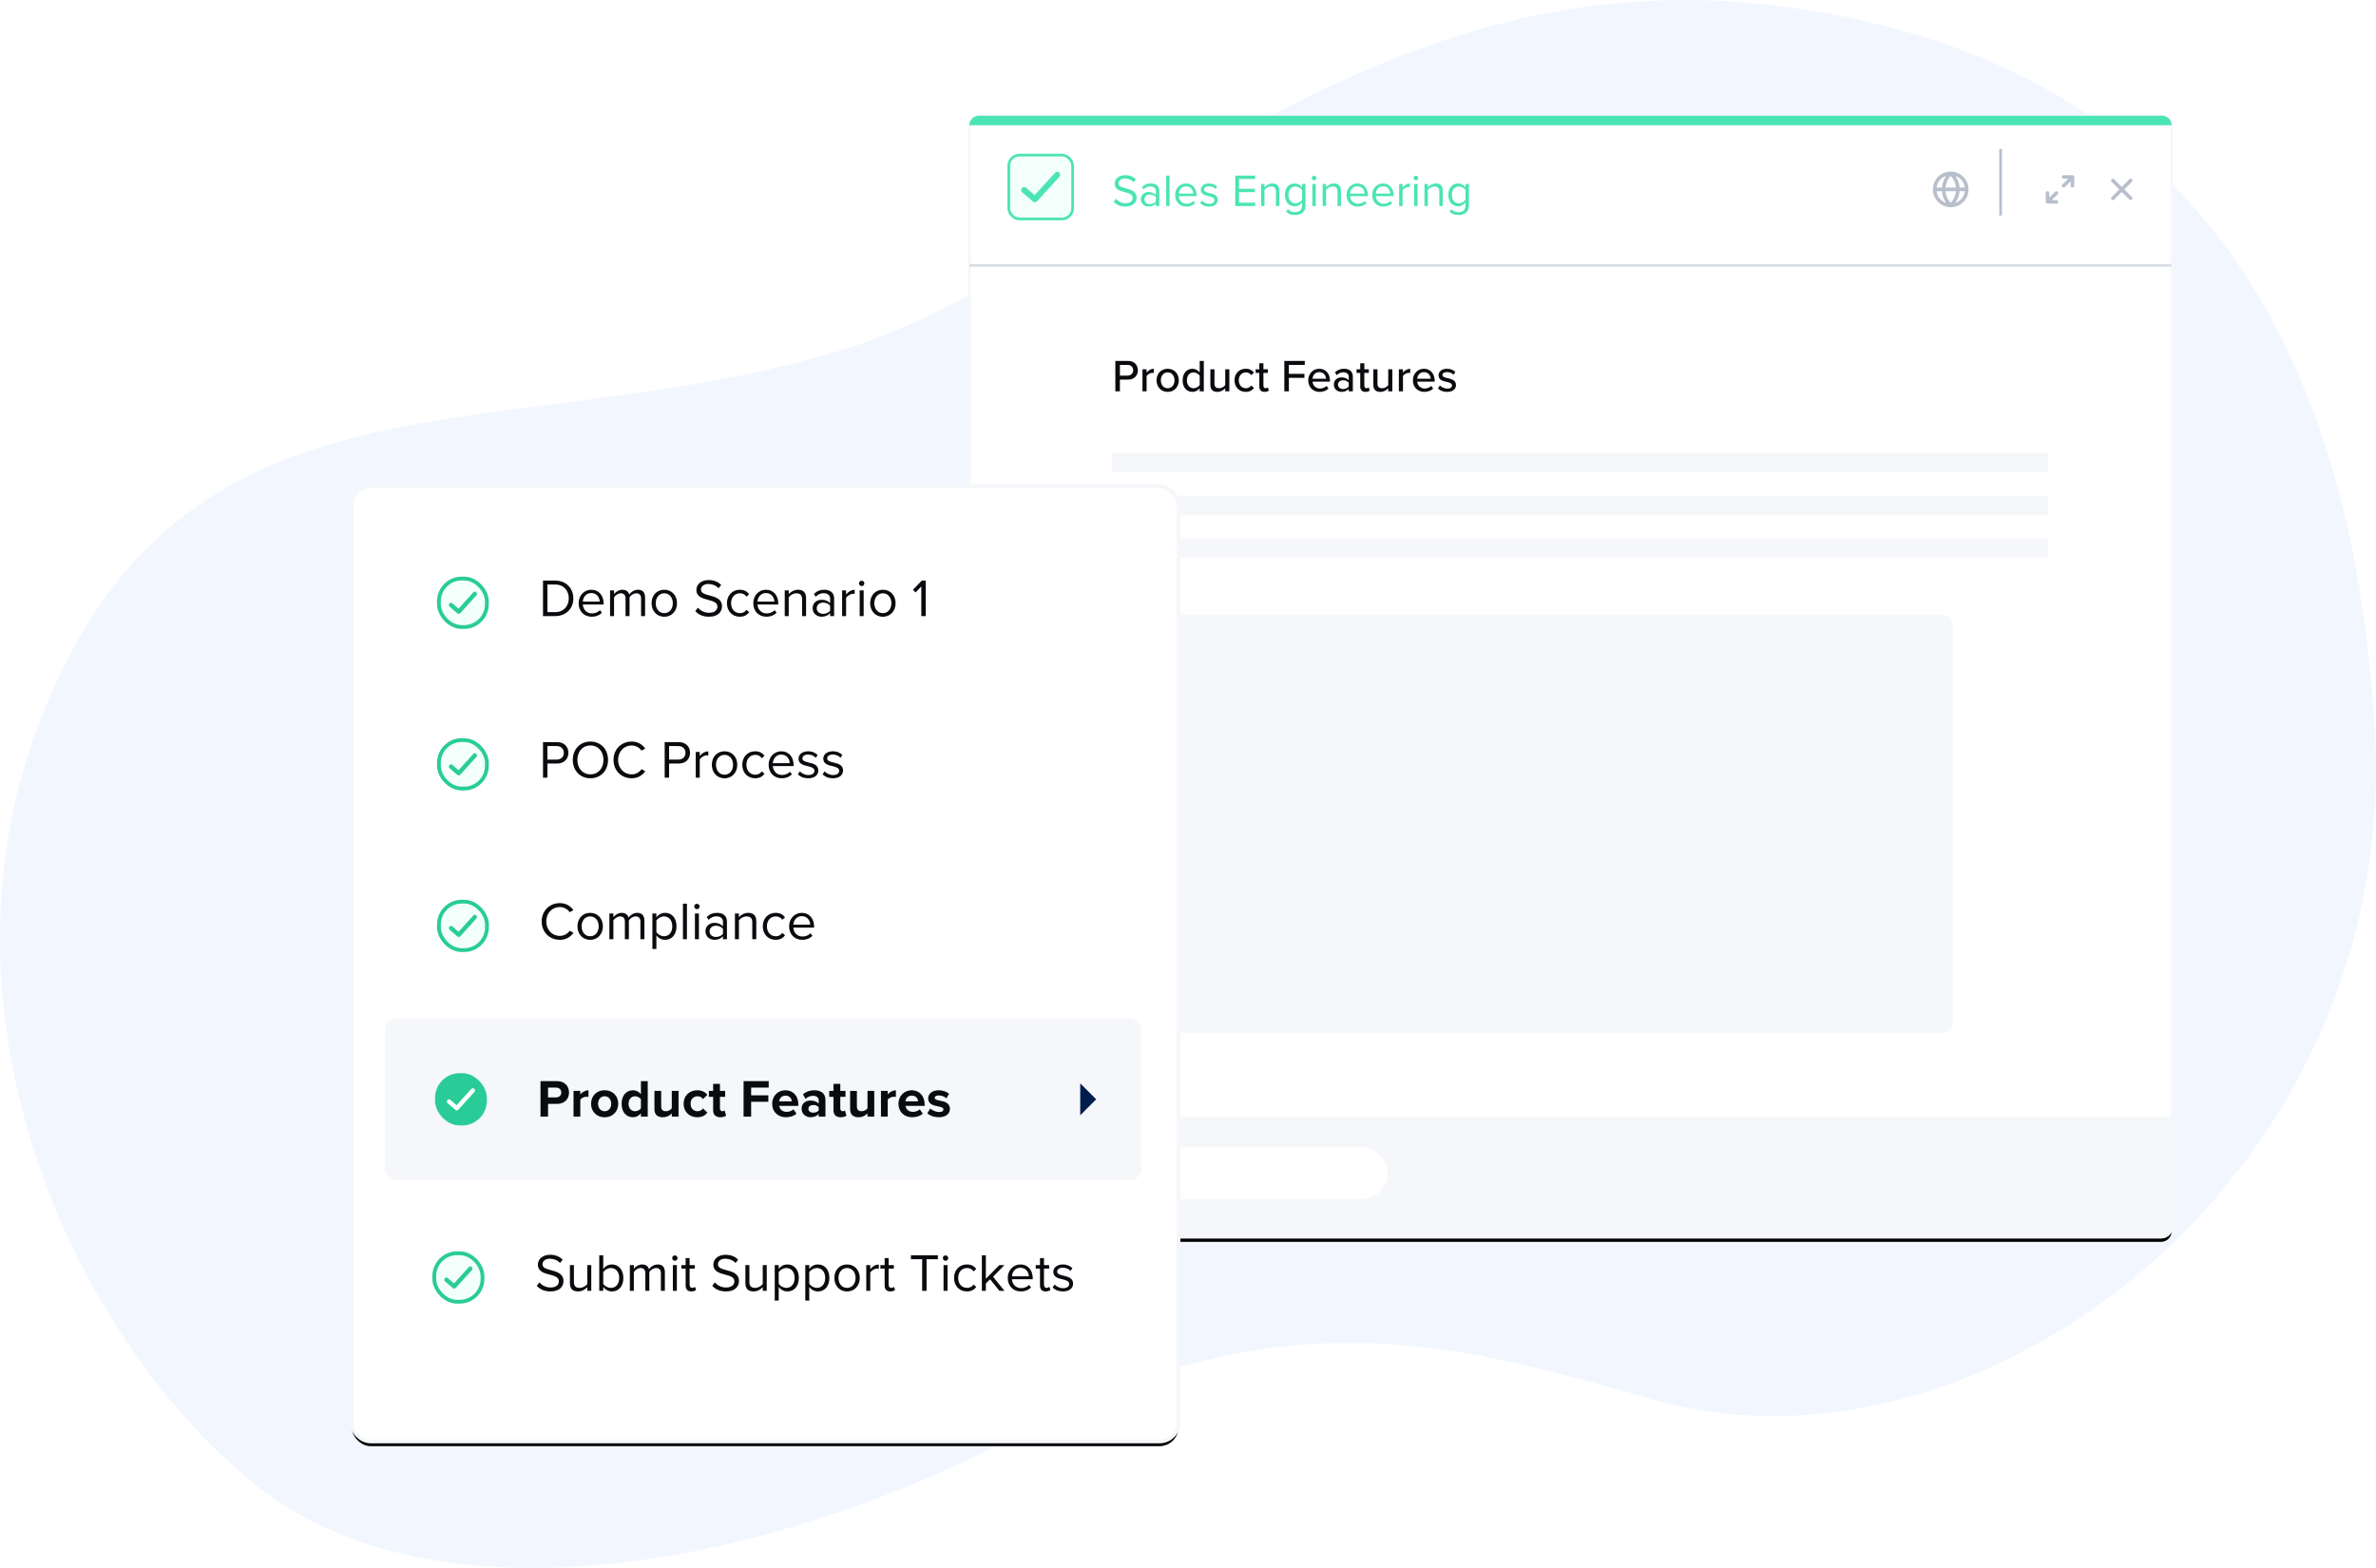 <?xml version="1.0" encoding="UTF-8"?>
<svg width="500px" height="330px" viewBox="0 0 500 330" version="1.1" xmlns="http://www.w3.org/2000/svg" xmlns:xlink="http://www.w3.org/1999/xlink">
    <title>Sales Engineering </title>
    <defs>
        <rect id="path-1" x="204" y="24.36" width="253" height="236" rx="2.24"></rect>
        <filter x="-1.5%" y="-1.2%" width="103.0%" height="103.2%" filterUnits="objectBoundingBox" id="filter-2">
            <feMorphology radius="0.28" operator="dilate" in="SourceAlpha" result="shadowSpreadOuter1"></feMorphology>
            <feOffset dx="0" dy="1" in="shadowSpreadOuter1" result="shadowOffsetOuter1"></feOffset>
            <feGaussianBlur stdDeviation="1" in="shadowOffsetOuter1" result="shadowBlurOuter1"></feGaussianBlur>
            <feComposite in="shadowBlurOuter1" in2="SourceAlpha" operator="out" result="shadowBlurOuter1"></feComposite>
            <feColorMatrix values="0 0 0 0 0   0 0 0 0 0   0 0 0 0 0  0 0 0 0.5 0" type="matrix" in="shadowBlurOuter1"></feColorMatrix>
        </filter>
        <path d="M1.875,4.875 C2.081,4.875 2.249,5.042 2.25,5.248 L2.25,5.248 L2.255,6.215 L3.485,4.985 C3.631,4.838 3.869,4.838 4.015,4.985 C4.162,5.131 4.162,5.369 4.015,5.515 L4.015,5.515 L2.781,6.75 L3.75,6.75 C3.957,6.75 4.125,6.918 4.125,7.125 C4.125,7.332 3.957,7.5 3.75,7.5 L3.75,7.5 L3.75,7.5 L1.884,7.499 C1.678,7.499 1.51,7.332 1.509,7.126 L1.509,7.126 L1.5,5.252 C1.499,5.045 1.666,4.876 1.873,4.875 L1.873,4.875 Z M5.252,1.5 L7.126,1.51 C7.332,1.511 7.499,1.678 7.499,1.884 L7.499,1.884 L7.5,3.75 C7.5,3.957 7.332,4.125 7.125,4.125 L7.125,4.125 C6.918,4.125 6.75,3.957 6.75,3.751 L6.75,3.751 L6.749,2.781 L5.515,4.015 C5.442,4.088 5.346,4.125 5.25,4.125 C5.154,4.125 5.058,4.088 4.985,4.015 C4.838,3.869 4.838,3.631 4.985,3.485 L4.985,3.485 L6.215,2.255 L5.248,2.25 C5.041,2.249 4.874,2.08 4.875,1.873 C4.876,1.667 5.044,1.5 5.25,1.5 L5.25,1.5 L5.252,1.5 Z" id="path-3"></path>
        <rect id="path-5" x="74" y="102.36" width="174" height="201" rx="4"></rect>
        <filter x="-2.2%" y="-1.4%" width="104.5%" height="103.9%" filterUnits="objectBoundingBox" id="filter-6">
            <feMorphology radius="0.4" operator="dilate" in="SourceAlpha" result="shadowSpreadOuter1"></feMorphology>
            <feOffset dx="0" dy="1" in="shadowSpreadOuter1" result="shadowOffsetOuter1"></feOffset>
            <feGaussianBlur stdDeviation="1" in="shadowOffsetOuter1" result="shadowBlurOuter1"></feGaussianBlur>
            <feComposite in="shadowBlurOuter1" in2="SourceAlpha" operator="out" result="shadowBlurOuter1"></feComposite>
            <feColorMatrix values="0 0 0 0 0   0 0 0 0 0   0 0 0 0 0  0 0 0 0.5 0" type="matrix" in="shadowBlurOuter1"></feColorMatrix>
        </filter>
        <polygon id="path-7" points="3.64 5.32 7 8.68 10.36 5.32"></polygon>
    </defs>
    <g id="Sales-Engineering-" stroke="none" stroke-width="1" fill="none" fill-rule="evenodd">
        <path d="M354.092,0 C277.32,0.225 226.648,58.154 178.509,73.23 C106.324,95.836 37.06,72.086 7.298,154.738 C2.301,168.616 0.02,182.985 0,197.267 L0,197.654 C0.066,242.299 22.186,286.072 52.447,311.44 C68.228,324.67 89.256,329.991 111.884,330 L112.012,330 C146.866,329.984 185.499,317.385 214.647,301.686 C271.098,271.28 309.672,283.797 348.467,294.71 C416.799,313.932 505.411,247.762 499.741,153.048 C494.297,62.081 452.541,10.979 373.868,1.206 C367.407,0.404 361.113,0.018 354.995,0 L354.092,0 Z" id="Fill-1-Copy" fill="#F2F7FF"></path>
        <g id="Rectangle">
            <use fill="black" fill-opacity="1" filter="url(#filter-2)" xlink:href="#path-1"></use>
            <use stroke="#F5F7FA" stroke-width="0.56" fill="#FFFFFF" fill-rule="evenodd" xlink:href="#path-1"></use>
        </g>
        <path d="M206,24.36 L455,24.36 C456.105,24.36 457,25.256 457,26.36 L457,26.36 L457,26.36 L204,26.36 C204,25.256 204.895,24.36 206,24.36 Z" id="Rectangle-7-Copy-6" fill="#4BE4B4"></path>
        <g id="verification/button/trusted/active" transform="translate(212, 32.36)">
            <g id="verification-icon-trusted-copy-12">
                <g id="Group-15" fill="#F2FFFB" stroke="#4BE4B4" stroke-width="0.56">
                    <rect id="Rectangle-3" x="0.28" y="0.28" width="13.44" height="13.44" rx="2.24"></rect>
                </g>
                <path d="M10.04,3.987 C8.546,5.574 7.186,7.139 5.735,8.702 L3.899,7.145 C3.774,7.039 3.614,6.99 3.455,7.009 C3.295,7.028 3.15,7.113 3.049,7.245 C2.84,7.522 2.883,7.925 3.144,8.146 L5.409,10.068 C5.651,10.273 5.999,10.251 6.217,10.018 C7.84,8.293 9.3,6.592 10.899,4.893 C11.079,4.709 11.133,4.425 11.035,4.181 C10.936,3.936 10.705,3.782 10.455,3.792 C10.298,3.797 10.149,3.867 10.04,3.987 Z" id="Fill-1" fill="#4BE4B4"></path>
            </g>
        </g>
        <g id="close" transform="translate(442, 35.36)" fill="#B8BFCC">
            <path d="M5.029,4.5 L6.641,2.891 C6.788,2.744 6.788,2.506 6.641,2.359 C6.494,2.212 6.256,2.212 6.109,2.359 L4.5,3.971 L2.891,2.359 C2.744,2.212 2.506,2.212 2.359,2.359 C2.212,2.506 2.212,2.744 2.359,2.891 L3.971,4.5 L2.359,6.109 C2.288,6.179 2.248,6.275 2.248,6.375 C2.248,6.475 2.288,6.571 2.359,6.641 C2.429,6.712 2.525,6.752 2.625,6.752 C2.725,6.752 2.821,6.712 2.891,6.641 L4.5,5.029 L6.109,6.641 C6.179,6.712 6.275,6.752 6.375,6.752 C6.475,6.752 6.571,6.712 6.641,6.641 C6.712,6.571 6.752,6.475 6.752,6.375 C6.752,6.275 6.712,6.179 6.641,6.109 L5.029,4.5 Z" id="🎨-Icon-Сolor"></path>
        </g>
        <g id="expand-window" transform="translate(429, 35.36)">
            <mask id="mask-4" fill="white">
                <use xlink:href="#path-3"></use>
            </mask>
            <use id="🎨-Icon-Сolor" fill="#B8BFCC" fill-rule="evenodd" xlink:href="#path-3"></use>
        </g>
        <path d="M421,31.36 L421,45.36 L421,31.36 Z" id="Path-2" stroke="#B8BFCC" stroke-width="0.56"></path>
        <g id="globe" transform="translate(406, 35.36)" fill="#B8BFCC">
            <path d="M8.25,4.5 C8.25,3.505 7.855,2.552 7.152,1.848 C6.448,1.145 5.495,0.75 4.5,0.75 C2.429,0.75 0.75,2.429 0.75,4.5 C0.75,6.571 2.429,8.25 4.5,8.25 C6.571,8.25 8.25,6.571 8.25,4.5 Z M7.474,4.125 L6.375,4.125 C6.313,3.243 6.011,2.395 5.501,1.673 C6.569,2.052 7.332,3.001 7.474,4.125 Z M3.405,4.875 L5.625,4.875 C5.529,5.801 5.134,6.672 4.5,7.354 C3.866,6.674 3.48,5.801 3.405,4.875 L3.405,4.875 Z M3.405,4.125 C3.492,3.203 3.877,2.335 4.5,1.65 C5.139,2.327 5.535,3.198 5.625,4.125 L3.405,4.125 Z M3.54,1.661 C3.028,2.388 2.721,3.239 2.651,4.125 L1.526,4.125 C1.671,2.986 2.453,2.03 3.54,1.661 Z M1.526,4.875 L2.651,4.875 C2.713,5.76 3.018,6.612 3.533,7.335 C2.449,6.965 1.671,6.011 1.526,4.875 Z M5.482,7.331 C5.996,6.608 6.304,5.759 6.375,4.875 L7.481,4.875 C7.337,6.007 6.562,6.959 5.482,7.331 L5.482,7.331 Z" id="🎨-Icon-Сolor"></path>
        </g>
        <path d="M204,235.36 L457,235.36 L457,258.12 C457,259.358 455.997,260.36 454.76,260.36 L206.24,260.36 C205.003,260.36 204,259.358 204,258.12 L204,235.36 L204,235.36 Z" id="Rectangle" stroke="#F5F7FA" stroke-width="0.56" fill="#F5F7FA"></path>
        <g id="icon-resize" transform="translate(206, 250.36)" fill="#8F9CB3">
            <path d="M5.696,6.72 L4.779,6.72 L6.72,4.779 L6.72,5.696 L5.696,6.72 Z M3.307,6.72 L2.389,6.72 L6.72,2.389 L6.72,3.307 L3.307,6.72 Z M0.917,6.72 L0,6.72 L6.72,0 L6.72,0.917 L0.917,6.72 Z" id="Shape" transform="translate(3.36, 3.36) rotate(90) translate(-3.36, -3.36) "></path>
        </g>
        <g id="tag" transform="translate(220, 242.36)" fill="#B8BFCC">
            <path d="M4.675,9.625 C4.569,9.625 4.464,9.585 4.383,9.504 L1.496,6.617 C1.335,6.455 1.335,6.195 1.496,6.033 L6.033,1.496 C6.111,1.418 6.215,1.375 6.325,1.375 L9.213,1.375 C9.441,1.375 9.625,1.559 9.625,1.788 L9.625,4.675 C9.625,4.785 9.582,4.889 9.504,4.967 L4.967,9.504 C4.886,9.585 4.781,9.625 4.675,9.625 Z M8.8,4.504 L8.8,2.2 L6.496,2.2 L2.371,6.325 L4.675,8.629 L8.8,4.504 Z M7.543,2.757 C7.736,2.564 8.049,2.564 8.243,2.757 C8.436,2.951 8.436,3.264 8.243,3.458 C8.049,3.651 7.736,3.651 7.543,3.458 C7.349,3.264 7.349,2.951 7.543,2.757 L7.543,2.757 Z" id="🎨-Icon-Сolor"></path>
        </g>
        <rect id="Rectangle-12-[4-8]" fill="#FFFFFF" x="241" y="241.36" width="51" height="11" rx="5.5"></rect>
        <path d="M235.67,82.36 L235.67,79.893 L237.408,79.893 C238.714,79.893 239.453,78.991 239.453,77.925 C239.453,76.86 238.723,75.957 237.408,75.957 L234.71,75.957 L234.71,82.36 L235.67,82.36 Z M237.283,79.048 L235.67,79.048 L235.67,76.802 L237.283,76.802 C237.974,76.802 238.464,77.253 238.464,77.925 C238.464,78.597 237.974,79.048 237.283,79.048 Z M241.286,82.36 L241.286,79.135 C241.488,78.789 242.074,78.463 242.506,78.463 C242.621,78.463 242.717,78.472 242.803,78.492 L242.803,77.618 C242.189,77.618 241.642,77.973 241.286,78.434 L241.286,77.724 L240.422,77.724 L240.422,82.36 L241.286,82.36 Z M245.722,82.476 C247.171,82.476 248.064,81.381 248.064,80.037 C248.064,78.703 247.171,77.608 245.722,77.608 C244.282,77.608 243.379,78.703 243.379,80.037 C243.379,81.381 244.282,82.476 245.722,82.476 Z M245.722,81.708 C244.8,81.708 244.282,80.92 244.282,80.037 C244.282,79.164 244.8,78.376 245.722,78.376 C246.653,78.376 247.162,79.164 247.162,80.037 C247.162,80.92 246.653,81.708 245.722,81.708 Z M250.944,82.476 C251.558,82.476 252.115,82.159 252.461,81.698 L252.461,82.36 L253.325,82.36 L253.325,75.957 L252.461,75.957 L252.461,78.396 C252.086,77.896 251.539,77.608 250.944,77.608 C249.734,77.608 248.87,78.559 248.87,80.047 C248.87,81.564 249.734,82.476 250.944,82.476 Z M251.174,81.708 C250.31,81.708 249.773,81.007 249.773,80.047 C249.773,79.077 250.31,78.376 251.174,78.376 C251.702,78.376 252.221,78.684 252.461,79.058 L252.461,81.036 C252.221,81.41 251.702,81.708 251.174,81.708 Z M256.186,82.476 C256.896,82.476 257.482,82.111 257.837,81.727 L257.837,82.36 L258.701,82.36 L258.701,77.724 L257.837,77.724 L257.837,81.055 C257.578,81.4 257.088,81.708 256.55,81.708 C255.955,81.708 255.571,81.477 255.571,80.709 L255.571,77.724 L254.707,77.724 L254.707,80.997 C254.707,81.976 255.197,82.476 256.186,82.476 Z M262.147,82.476 C263.021,82.476 263.549,82.111 263.885,81.66 L263.309,81.132 C263.03,81.516 262.656,81.708 262.186,81.708 C261.274,81.708 260.688,80.997 260.688,80.037 C260.688,79.077 261.274,78.376 262.186,78.376 C262.656,78.376 263.03,78.559 263.309,78.952 L263.885,78.424 C263.549,77.973 263.021,77.608 262.147,77.608 C260.746,77.608 259.786,78.645 259.786,80.037 C259.786,81.429 260.746,82.476 262.147,82.476 Z M266.112,82.476 C266.563,82.476 266.832,82.351 267.014,82.178 L266.794,81.525 C266.707,81.621 266.525,81.708 266.323,81.708 C266.026,81.708 265.872,81.468 265.872,81.141 L265.872,78.482 L266.813,78.482 L266.813,77.724 L265.872,77.724 L265.872,76.456 L265.008,76.456 L265.008,77.724 L264.24,77.724 L264.24,78.482 L265.008,78.482 L265.008,81.333 C265.008,82.063 265.382,82.476 266.112,82.476 Z M271.229,82.36 L271.229,79.519 L274.502,79.519 L274.502,78.674 L271.229,78.674 L271.229,76.802 L274.57,76.802 L274.57,75.957 L270.269,75.957 L270.269,82.36 L271.229,82.36 Z M277.699,82.476 C278.448,82.476 279.101,82.236 279.562,81.784 L279.158,81.218 C278.813,81.573 278.275,81.765 277.786,81.765 C276.854,81.765 276.278,81.112 276.211,80.325 L279.878,80.325 L279.878,80.114 C279.878,78.693 279.014,77.608 277.622,77.608 C276.269,77.608 275.299,78.693 275.299,80.037 C275.299,81.496 276.317,82.476 277.699,82.476 Z M279.034,79.701 L276.202,79.701 C276.25,79.068 276.691,78.319 277.622,78.319 C278.602,78.319 279.014,79.087 279.034,79.701 Z M282.307,82.476 C282.931,82.476 283.459,82.255 283.824,81.852 L283.824,82.36 L284.688,82.36 L284.688,79.231 C284.688,78.05 283.834,77.608 282.826,77.608 C282.077,77.608 281.443,77.858 280.925,78.367 L281.299,78.962 C281.712,78.549 282.163,78.348 282.691,78.348 C283.354,78.348 283.824,78.693 283.824,79.269 L283.824,80.037 C283.469,79.624 282.931,79.423 282.307,79.423 C281.53,79.423 280.694,79.884 280.694,80.94 C280.694,81.957 281.539,82.476 282.307,82.476 Z M282.634,81.871 C282.01,81.871 281.568,81.496 281.568,80.949 C281.568,80.402 282.01,80.028 282.634,80.028 C283.114,80.028 283.565,80.21 283.824,80.556 L283.824,81.343 C283.565,81.688 283.114,81.871 282.634,81.871 Z M287.347,82.476 C287.798,82.476 288.067,82.351 288.25,82.178 L288.029,81.525 C287.942,81.621 287.76,81.708 287.558,81.708 C287.261,81.708 287.107,81.468 287.107,81.141 L287.107,78.482 L288.048,78.482 L288.048,77.724 L287.107,77.724 L287.107,76.456 L286.243,76.456 L286.243,77.724 L285.475,77.724 L285.475,78.482 L286.243,78.482 L286.243,81.333 C286.243,82.063 286.618,82.476 287.347,82.476 Z M290.486,82.476 C291.197,82.476 291.782,82.111 292.138,81.727 L292.138,82.36 L293.002,82.36 L293.002,77.724 L292.138,77.724 L292.138,81.055 C291.878,81.4 291.389,81.708 290.851,81.708 C290.256,81.708 289.872,81.477 289.872,80.709 L289.872,77.724 L289.008,77.724 L289.008,80.997 C289.008,81.976 289.498,82.476 290.486,82.476 Z M295.238,82.36 L295.238,79.135 C295.44,78.789 296.026,78.463 296.458,78.463 C296.573,78.463 296.669,78.472 296.755,78.492 L296.755,77.618 C296.141,77.618 295.594,77.973 295.238,78.434 L295.238,77.724 L294.374,77.724 L294.374,82.36 L295.238,82.36 Z M299.731,82.476 C300.48,82.476 301.133,82.236 301.594,81.784 L301.19,81.218 C300.845,81.573 300.307,81.765 299.818,81.765 C298.886,81.765 298.31,81.112 298.243,80.325 L301.91,80.325 L301.91,80.114 C301.91,78.693 301.046,77.608 299.654,77.608 C298.301,77.608 297.331,78.693 297.331,80.037 C297.331,81.496 298.349,82.476 299.731,82.476 Z M301.066,79.701 L298.234,79.701 C298.282,79.068 298.723,78.319 299.654,78.319 C300.634,78.319 301.046,79.087 301.066,79.701 Z M304.522,82.476 C305.741,82.476 306.394,81.852 306.394,81.055 C306.394,79.989 305.434,79.768 304.627,79.586 C304.051,79.452 303.552,79.317 303.552,78.914 C303.552,78.54 303.917,78.309 304.502,78.309 C305.088,78.309 305.606,78.549 305.875,78.876 L306.259,78.271 C305.866,77.896 305.29,77.608 304.493,77.608 C303.36,77.608 302.726,78.242 302.726,78.981 C302.726,79.927 303.554,80.166 304.31,80.344 L304.435,80.373 C305.03,80.508 305.558,80.661 305.558,81.122 C305.558,81.516 305.213,81.784 304.56,81.784 C303.936,81.784 303.322,81.468 303.005,81.122 L302.592,81.756 C303.062,82.236 303.744,82.476 304.522,82.476 Z" id="ProductFeatures" fill="#090B0E" fill-rule="nonzero"></path>
        <path d="M236.822,43.476 C238.55,43.476 239.184,42.525 239.184,41.594 C239.184,40.25 237.994,39.924 236.947,39.645 C236.131,39.424 235.392,39.232 235.392,38.589 C235.392,37.984 235.939,37.572 236.707,37.572 C237.408,37.572 238.08,37.812 238.56,38.34 L239.04,37.754 C238.502,37.188 237.744,36.861 236.765,36.861 C235.507,36.861 234.566,37.581 234.566,38.637 C234.566,39.895 235.709,40.183 236.736,40.452 C237.581,40.682 238.358,40.893 238.358,41.661 C238.358,42.151 237.994,42.765 236.851,42.765 C235.949,42.765 235.258,42.324 234.835,41.853 L234.365,42.458 C234.893,43.053 235.709,43.476 236.822,43.476 Z M241.709,43.476 C242.333,43.476 242.861,43.255 243.245,42.832 L243.245,43.36 L243.965,43.36 L243.965,40.173 C243.965,39.05 243.149,38.608 242.17,38.608 C241.411,38.608 240.816,38.858 240.317,39.376 L240.653,39.876 C241.066,39.434 241.517,39.232 242.074,39.232 C242.746,39.232 243.245,39.588 243.245,40.212 L243.245,41.047 C242.87,40.615 242.342,40.413 241.709,40.413 C240.922,40.413 240.086,40.903 240.086,41.94 C240.086,42.948 240.922,43.476 241.709,43.476 Z M241.968,42.957 C241.296,42.957 240.826,42.535 240.826,41.949 C240.826,41.354 241.296,40.932 241.968,40.932 C242.477,40.932 242.966,41.124 243.245,41.508 L243.245,42.381 C242.966,42.765 242.477,42.957 241.968,42.957 Z M246.125,43.36 L246.125,36.957 L245.405,36.957 L245.405,43.36 L246.125,43.36 Z M249.658,43.476 C250.416,43.476 251.04,43.226 251.501,42.765 L251.155,42.295 C250.79,42.669 250.253,42.88 249.725,42.88 C248.726,42.88 248.112,42.151 248.054,41.277 L251.808,41.277 L251.808,41.095 C251.808,39.703 250.982,38.608 249.581,38.608 C248.256,38.608 247.296,39.693 247.296,41.037 C247.296,42.487 248.285,43.476 249.658,43.476 Z M251.098,40.749 L248.054,40.749 C248.093,40.039 248.582,39.204 249.571,39.204 C250.627,39.204 251.088,40.058 251.098,40.749 Z M254.438,43.476 C255.638,43.476 256.262,42.852 256.262,42.074 C256.262,41.047 255.331,40.816 254.525,40.634 C253.92,40.49 253.392,40.346 253.392,39.895 C253.392,39.482 253.786,39.194 254.419,39.194 C255.014,39.194 255.523,39.444 255.802,39.78 L256.138,39.28 C255.763,38.906 255.206,38.608 254.419,38.608 C253.315,38.608 252.691,39.223 252.691,39.943 C252.691,40.903 253.584,41.114 254.371,41.296 C254.995,41.45 255.562,41.613 255.562,42.122 C255.562,42.573 255.178,42.89 254.467,42.89 C253.834,42.89 253.248,42.583 252.941,42.228 L252.566,42.746 C253.037,43.245 253.68,43.476 254.438,43.476 Z M264.134,43.36 L264.134,42.65 L260.736,42.65 L260.736,40.442 L264.067,40.442 L264.067,39.732 L260.736,39.732 L260.736,37.668 L264.134,37.668 L264.134,36.957 L259.939,36.957 L259.939,43.36 L264.134,43.36 Z M266.093,43.36 L266.093,39.972 C266.362,39.597 266.899,39.252 267.466,39.252 C268.09,39.252 268.502,39.511 268.502,40.327 L268.502,43.36 L269.222,43.36 L269.222,40.106 C269.222,39.098 268.714,38.608 267.744,38.608 C267.053,38.608 266.419,39.012 266.093,39.396 L266.093,38.724 L265.373,38.724 L265.373,43.36 L266.093,43.36 Z M272.525,45.242 C273.658,45.242 274.733,44.762 274.733,43.226 L274.733,38.724 L274.013,38.724 L274.013,39.424 C273.638,38.916 273.082,38.608 272.458,38.608 C271.238,38.608 270.394,39.53 270.394,41.018 C270.394,42.516 271.248,43.418 272.458,43.418 C273.11,43.418 273.677,43.063 274.013,42.592 L274.013,43.255 C274.013,44.272 273.293,44.647 272.525,44.647 C271.862,44.647 271.402,44.474 271.018,44.013 L270.653,44.551 C271.2,45.088 271.738,45.242 272.525,45.242 Z M272.63,42.784 C271.699,42.784 271.142,42.036 271.142,41.018 C271.142,39.991 271.699,39.252 272.63,39.252 C273.206,39.252 273.763,39.597 274.013,40 L274.013,42.026 C273.763,42.429 273.206,42.784 272.63,42.784 Z M276.528,37.946 C276.797,37.946 277.018,37.725 277.018,37.456 C277.018,37.188 276.797,36.976 276.528,36.976 C276.269,36.976 276.048,37.188 276.048,37.456 C276.048,37.725 276.269,37.946 276.528,37.946 Z M276.893,43.36 L276.893,38.724 L276.173,38.724 L276.173,43.36 L276.893,43.36 Z M279.053,43.36 L279.053,39.972 C279.322,39.597 279.859,39.252 280.426,39.252 C281.05,39.252 281.462,39.511 281.462,40.327 L281.462,43.36 L282.182,43.36 L282.182,40.106 C282.182,39.098 281.674,38.608 280.704,38.608 C280.013,38.608 279.379,39.012 279.053,39.396 L279.053,38.724 L278.333,38.724 L278.333,43.36 L279.053,43.36 Z M285.715,43.476 C286.474,43.476 287.098,43.226 287.558,42.765 L287.213,42.295 C286.848,42.669 286.31,42.88 285.782,42.88 C284.784,42.88 284.17,42.151 284.112,41.277 L287.866,41.277 L287.866,41.095 C287.866,39.703 287.04,38.608 285.638,38.608 C284.314,38.608 283.354,39.693 283.354,41.037 C283.354,42.487 284.342,43.476 285.715,43.476 Z M287.155,40.749 L284.112,40.749 C284.15,40.039 284.64,39.204 285.629,39.204 C286.685,39.204 287.146,40.058 287.155,40.749 Z M291.12,43.476 C291.878,43.476 292.502,43.226 292.963,42.765 L292.618,42.295 C292.253,42.669 291.715,42.88 291.187,42.88 C290.189,42.88 289.574,42.151 289.517,41.277 L293.27,41.277 L293.27,41.095 C293.27,39.703 292.445,38.608 291.043,38.608 C289.718,38.608 288.758,39.693 288.758,41.037 C288.758,42.487 289.747,43.476 291.12,43.476 Z M292.56,40.749 L289.517,40.749 C289.555,40.039 290.045,39.204 291.034,39.204 C292.09,39.204 292.55,40.058 292.56,40.749 Z M295.152,43.36 L295.152,40.077 C295.363,39.703 295.968,39.338 296.41,39.338 C296.525,39.338 296.611,39.348 296.698,39.367 L296.698,38.628 C296.064,38.628 295.526,38.983 295.152,39.472 L295.152,38.724 L294.432,38.724 L294.432,43.36 L295.152,43.36 Z M297.955,37.946 C298.224,37.946 298.445,37.725 298.445,37.456 C298.445,37.188 298.224,36.976 297.955,36.976 C297.696,36.976 297.475,37.188 297.475,37.456 C297.475,37.725 297.696,37.946 297.955,37.946 Z M298.32,43.36 L298.32,38.724 L297.6,38.724 L297.6,43.36 L298.32,43.36 Z M300.48,43.36 L300.48,39.972 C300.749,39.597 301.286,39.252 301.853,39.252 C302.477,39.252 302.89,39.511 302.89,40.327 L302.89,43.36 L303.61,43.36 L303.61,40.106 C303.61,39.098 303.101,38.608 302.131,38.608 C301.44,38.608 300.806,39.012 300.48,39.396 L300.48,38.724 L299.76,38.724 L299.76,43.36 L300.48,43.36 Z M306.912,45.242 C308.045,45.242 309.12,44.762 309.12,43.226 L309.12,38.724 L308.4,38.724 L308.4,39.424 C308.026,38.916 307.469,38.608 306.845,38.608 C305.626,38.608 304.781,39.53 304.781,41.018 C304.781,42.516 305.635,43.418 306.845,43.418 C307.498,43.418 308.064,43.063 308.4,42.592 L308.4,43.255 C308.4,44.272 307.68,44.647 306.912,44.647 C306.25,44.647 305.789,44.474 305.405,44.013 L305.04,44.551 C305.587,45.088 306.125,45.242 306.912,45.242 Z M307.018,42.784 C306.086,42.784 305.53,42.036 305.53,41.018 C305.53,39.991 306.086,39.252 307.018,39.252 C307.594,39.252 308.15,39.597 308.4,40 L308.4,42.026 C308.15,42.429 307.594,42.784 307.018,42.784 Z" id="SalesEngineering" fill="#4BE4B4" fill-rule="nonzero"></path>
        <rect id="Rectangle" fill="#F5F7FA" x="234" y="95.36" width="197" height="4"></rect>
        <rect id="Rectangle-Copy" fill="#F5F7FA" x="234" y="104.36" width="197" height="4"></rect>
        <rect id="Rectangle-Copy-2" fill="#F5F7FA" x="234" y="113.36" width="197" height="4"></rect>
        <rect id="Rectangle-Copy-3" fill="#F5F7FA" x="234" y="129.36" width="177" height="88" rx="2.4"></rect>
        <line x1="204" y1="55.86" x2="457" y2="55.86" id="Line-Copy-53" stroke="#DADEE6" stroke-width="0.56"></line>
        <g id="Rectangle">
            <use fill="black" fill-opacity="1" filter="url(#filter-6)" xlink:href="#path-5"></use>
            <use stroke="#F5F7FA" stroke-width="0.8" fill="#FFFFFF" fill-rule="evenodd" xlink:href="#path-5"></use>
        </g>
        <rect id="Rectangle-Copy-7" fill="#F5F7FA" x="81" y="214.36" width="159.158" height="34" rx="2.4"></rect>
        <g id="verification/dot/trusted/selected" transform="translate(88.579, 222.86)">
            <g id="Group" transform="translate(3.368, 3.4)">
                <rect id="Rectangle-3" stroke="#29CC96" stroke-width="0.8" fill="#29CC96" x="0" y="0" width="10.105" height="10.2" rx="4.8"></rect>
                <path d="M7.247,2.905 C6.169,4.061 5.187,5.201 4.14,6.34 L2.814,5.206 C2.724,5.128 2.609,5.093 2.494,5.107 C2.379,5.12 2.273,5.182 2.201,5.279 C2.05,5.48 2.081,5.774 2.269,5.935 L3.905,7.335 C4.079,7.484 4.33,7.469 4.487,7.299 C5.659,6.042 6.713,4.802 7.867,3.565 C7.997,3.431 8.036,3.224 7.965,3.046 C7.894,2.868 7.727,2.755 7.547,2.763 C7.433,2.766 7.326,2.818 7.247,2.905 Z" id="Fill-1" fill="#FFFFFF"></path>
            </g>
        </g>
        <path d="M115.33,235 L115.33,232.323 L117.234,232.323 C118.846,232.323 119.742,231.237 119.742,229.938 C119.742,228.627 118.858,227.53 117.234,227.53 L113.739,227.53 L113.739,235 L115.33,235 Z M117.021,230.957 L115.33,230.957 L115.33,228.896 L117.021,228.896 C117.648,228.896 118.118,229.31 118.118,229.926 C118.118,230.554 117.648,230.957 117.021,230.957 Z M122.117,235 L122.117,231.427 C122.352,231.08 122.979,230.811 123.45,230.811 C123.606,230.811 123.741,230.834 123.842,230.856 L123.842,229.467 C123.17,229.467 122.498,229.848 122.117,230.33 L122.117,229.59 L120.694,229.59 L120.694,235 L122.117,235 Z M127.235,235.134 C129.027,235.134 130.102,233.835 130.102,232.29 C130.102,230.755 129.027,229.456 127.235,229.456 C125.454,229.456 124.379,230.755 124.379,232.29 C124.379,233.835 125.454,235.134 127.235,235.134 Z M127.235,233.869 C126.35,233.869 125.858,233.141 125.858,232.29 C125.858,231.45 126.35,230.722 127.235,230.722 C128.12,230.722 128.624,231.45 128.624,232.29 C128.624,233.141 128.12,233.869 127.235,233.869 Z M133.205,235.134 C133.854,235.134 134.448,234.843 134.874,234.306 L134.874,235 L136.307,235 L136.307,227.53 L134.874,227.53 L134.874,230.285 C134.448,229.736 133.843,229.456 133.205,229.456 C131.827,229.456 130.808,230.531 130.808,232.301 C130.808,234.104 131.838,235.134 133.205,235.134 Z M133.642,233.869 C132.835,233.869 132.275,233.23 132.275,232.301 C132.275,231.36 132.835,230.722 133.642,230.722 C134.123,230.722 134.638,230.979 134.874,231.338 L134.874,233.253 C134.638,233.611 134.123,233.869 133.642,233.869 Z M139.466,235.134 C140.35,235.134 141,234.731 141.37,234.317 L141.37,235 L142.792,235 L142.792,229.59 L141.37,229.59 L141.37,233.253 C141.123,233.566 140.686,233.869 140.138,233.869 C139.533,233.869 139.141,233.622 139.141,232.872 L139.141,229.59 L137.718,229.59 L137.718,233.432 C137.718,234.485 138.278,235.134 139.466,235.134 Z M146.723,235.134 C147.832,235.134 148.504,234.653 148.862,234.149 L147.933,233.286 C147.675,233.645 147.283,233.869 146.79,233.869 C145.928,233.869 145.323,233.23 145.323,232.29 C145.323,231.349 145.928,230.722 146.79,230.722 C147.283,230.722 147.675,230.923 147.933,231.304 L148.862,230.43 C148.504,229.938 147.832,229.456 146.723,229.456 C145.054,229.456 143.856,230.632 143.856,232.29 C143.856,233.958 145.054,235.134 146.723,235.134 Z M151.606,235.134 C152.2,235.134 152.581,234.978 152.794,234.787 L152.491,233.712 C152.413,233.79 152.211,233.869 151.998,233.869 C151.685,233.869 151.506,233.611 151.506,233.275 L151.506,230.834 L152.603,230.834 L152.603,229.59 L151.506,229.59 L151.506,228.112 L150.072,228.112 L150.072,229.59 L149.176,229.59 L149.176,230.834 L150.072,230.834 L150.072,233.656 C150.072,234.619 150.61,235.134 151.606,235.134 Z M158.069,235 L158.069,231.886 L161.686,231.886 L161.686,230.52 L158.069,230.52 L158.069,228.896 L161.765,228.896 L161.765,227.53 L156.478,227.53 L156.478,235 L158.069,235 Z M165.382,235.134 C166.222,235.134 167.074,234.877 167.611,234.384 L166.984,233.466 C166.637,233.802 166.043,234.003 165.539,234.003 C164.621,234.003 164.072,233.432 163.982,232.749 L168.003,232.749 L168.003,232.435 C168.003,230.666 166.906,229.456 165.293,229.456 C163.646,229.456 162.493,230.722 162.493,232.29 C162.493,234.026 163.736,235.134 165.382,235.134 Z M166.626,231.786 L163.96,231.786 C164.027,231.248 164.408,230.587 165.293,230.587 C166.234,230.587 166.592,231.27 166.626,231.786 Z M170.568,235.134 C171.274,235.134 171.912,234.877 172.282,234.44 L172.282,235 L173.704,235 L173.704,231.506 C173.704,229.949 172.573,229.456 171.341,229.456 C170.49,229.456 169.638,229.725 168.978,230.307 L169.515,231.259 C169.974,230.834 170.512,230.621 171.094,230.621 C171.811,230.621 172.282,230.979 172.282,231.528 L172.282,232.278 C171.923,231.842 171.285,231.618 170.568,231.618 C169.706,231.618 168.686,232.077 168.686,233.342 C168.686,234.552 169.706,235.134 170.568,235.134 Z M171.139,234.171 C170.579,234.171 170.12,233.88 170.12,233.376 C170.12,232.85 170.579,232.558 171.139,232.558 C171.598,232.558 172.046,232.715 172.282,233.029 L172.282,233.701 C172.046,234.014 171.598,234.171 171.139,234.171 Z M176.93,235.134 C177.523,235.134 177.904,234.978 178.117,234.787 L177.814,233.712 C177.736,233.79 177.534,233.869 177.322,233.869 C177.008,233.869 176.829,233.611 176.829,233.275 L176.829,230.834 L177.926,230.834 L177.926,229.59 L176.829,229.59 L176.829,228.112 L175.395,228.112 L175.395,229.59 L174.499,229.59 L174.499,230.834 L175.395,230.834 L175.395,233.656 C175.395,234.619 175.933,235.134 176.93,235.134 Z M180.648,235.134 C181.533,235.134 182.182,234.731 182.552,234.317 L182.552,235 L183.974,235 L183.974,229.59 L182.552,229.59 L182.552,233.253 C182.306,233.566 181.869,233.869 181.32,233.869 C180.715,233.869 180.323,233.622 180.323,232.872 L180.323,229.59 L178.901,229.59 L178.901,233.432 C178.901,234.485 179.461,235.134 180.648,235.134 Z M186.808,235 L186.808,231.427 C187.043,231.08 187.67,230.811 188.141,230.811 C188.298,230.811 188.432,230.834 188.533,230.856 L188.533,229.467 C187.861,229.467 187.189,229.848 186.808,230.33 L186.808,229.59 L185.386,229.59 L185.386,235 L186.808,235 Z M191.96,235.134 C192.8,235.134 193.651,234.877 194.189,234.384 L193.562,233.466 C193.214,233.802 192.621,234.003 192.117,234.003 C191.198,234.003 190.65,233.432 190.56,232.749 L194.581,232.749 L194.581,232.435 C194.581,230.666 193.483,229.456 191.87,229.456 C190.224,229.456 189.07,230.722 189.07,232.29 C189.07,234.026 190.314,235.134 191.96,235.134 Z M193.203,231.786 L190.538,231.786 C190.605,231.248 190.986,230.587 191.87,230.587 C192.811,230.587 193.17,231.27 193.203,231.786 Z M197.56,235.134 C199.061,235.134 199.901,234.384 199.901,233.398 C199.901,232.054 198.658,231.808 197.728,231.629 C197.123,231.506 196.698,231.382 196.698,231.046 C196.698,230.733 197.034,230.542 197.549,230.542 C198.21,230.542 198.826,230.822 199.15,231.17 L199.722,230.195 C199.184,229.77 198.456,229.456 197.538,229.456 C196.115,229.456 195.32,230.251 195.32,231.158 C195.32,232.446 196.518,232.67 197.448,232.85 C198.064,232.973 198.534,233.107 198.534,233.488 C198.534,233.824 198.243,234.037 197.627,234.037 C196.955,234.037 196.149,233.667 195.757,233.298 L195.141,234.294 C195.712,234.821 196.619,235.134 197.56,235.134 Z" id="ProductFeatures" fill="#090B0E" fill-rule="nonzero"></path>
        <g id="verification/dot/trusted/active" transform="translate(89, 152.36)">
            <g id="Group" transform="translate(3.365, 3.4)">
                <rect id="Rectangle-3" stroke="#29CC96" stroke-width="0.8" fill="#F2FFFB" x="0" y="0" width="10.095" height="10.2" rx="4.8"></rect>
                <path d="M7.239,2.905 C6.163,4.061 5.182,5.201 4.135,6.34 L2.811,5.206 C2.721,5.128 2.606,5.093 2.491,5.107 C2.376,5.12 2.271,5.182 2.199,5.279 C2.048,5.48 2.079,5.774 2.267,5.935 L3.9,7.335 C4.074,7.484 4.326,7.469 4.482,7.299 C5.653,6.042 6.706,4.802 7.859,3.565 C7.989,3.431 8.028,3.224 7.957,3.046 C7.886,2.868 7.719,2.755 7.539,2.763 C7.426,2.766 7.318,2.818 7.239,2.905 Z" id="Fill-1" fill="#29CC96"></path>
            </g>
        </g>
        <path d="M115.199,163.66 L115.199,160.692 L117.271,160.692 C118.749,160.692 119.612,159.662 119.612,158.441 C119.612,157.22 118.772,156.19 117.271,156.19 L114.269,156.19 L114.269,163.66 L115.199,163.66 Z M117.159,159.864 L115.199,159.864 L115.199,157.019 L117.159,157.019 C118.044,157.019 118.649,157.601 118.649,158.441 C118.649,159.281 118.044,159.864 117.159,159.864 Z M124.249,163.795 C126.455,163.795 127.956,162.137 127.956,159.931 C127.956,157.724 126.455,156.067 124.249,156.067 C122.031,156.067 120.541,157.724 120.541,159.931 C120.541,162.137 122.031,163.795 124.249,163.795 Z M124.249,162.966 C122.569,162.966 121.505,161.667 121.505,159.931 C121.505,158.184 122.569,156.896 124.249,156.896 C125.917,156.896 126.993,158.184 126.993,159.931 C126.993,161.667 125.917,162.966 124.249,162.966 Z M132.917,163.795 C134.273,163.795 135.169,163.168 135.796,162.316 L135.001,161.88 C134.575,162.518 133.802,162.966 132.917,162.966 C131.316,162.966 130.073,161.7 130.073,159.931 C130.073,158.15 131.316,156.896 132.917,156.896 C133.802,156.896 134.575,157.355 135.001,157.982 L135.785,157.545 C135.191,156.705 134.273,156.067 132.917,156.067 C130.801,156.067 129.109,157.635 129.109,159.931 C129.109,162.227 130.801,163.795 132.917,163.795 Z M140.802,163.66 L140.802,160.692 L142.874,160.692 C144.353,160.692 145.215,159.662 145.215,158.441 C145.215,157.22 144.375,156.19 142.874,156.19 L139.873,156.19 L139.873,163.66 L140.802,163.66 Z M142.762,159.864 L140.802,159.864 L140.802,157.019 L142.762,157.019 C143.647,157.019 144.252,157.601 144.252,158.441 C144.252,159.281 143.647,159.864 142.762,159.864 Z M147.253,163.66 L147.253,159.83 C147.5,159.393 148.205,158.968 148.721,158.968 C148.855,158.968 148.956,158.979 149.057,159.001 L149.057,158.139 C148.317,158.139 147.69,158.553 147.253,159.124 L147.253,158.251 L146.413,158.251 L146.413,163.66 L147.253,163.66 Z M152.473,163.795 C154.119,163.795 155.149,162.518 155.149,160.95 C155.149,159.382 154.119,158.116 152.473,158.116 C150.826,158.116 149.796,159.382 149.796,160.95 C149.796,162.518 150.826,163.795 152.473,163.795 Z M152.473,163.044 C151.319,163.044 150.669,162.059 150.669,160.95 C150.669,159.852 151.319,158.867 152.473,158.867 C153.626,158.867 154.265,159.852 154.265,160.95 C154.265,162.059 153.626,163.044 152.473,163.044 Z M158.901,163.795 C159.887,163.795 160.469,163.392 160.884,162.854 L160.324,162.339 C159.965,162.82 159.506,163.044 158.946,163.044 C157.793,163.044 157.076,162.148 157.076,160.95 C157.076,159.752 157.793,158.867 158.946,158.867 C159.506,158.867 159.965,159.08 160.324,159.572 L160.884,159.057 C160.469,158.52 159.887,158.116 158.901,158.116 C157.289,158.116 156.202,159.348 156.202,160.95 C156.202,162.563 157.289,163.795 158.901,163.795 Z M164.501,163.795 C165.386,163.795 166.114,163.504 166.652,162.966 L166.249,162.417 C165.823,162.854 165.196,163.1 164.58,163.1 C163.415,163.1 162.698,162.249 162.631,161.23 L167.01,161.23 L167.01,161.017 C167.01,159.393 166.047,158.116 164.412,158.116 C162.866,158.116 161.746,159.382 161.746,160.95 C161.746,162.641 162.9,163.795 164.501,163.795 Z M166.181,160.614 L162.631,160.614 C162.676,159.785 163.247,158.811 164.401,158.811 C165.633,158.811 166.17,159.808 166.181,160.614 Z M170.079,163.795 C171.479,163.795 172.207,163.067 172.207,162.16 C172.207,160.961 171.121,160.692 170.18,160.48 C169.474,160.312 168.858,160.144 168.858,159.617 C168.858,159.136 169.317,158.8 170.057,158.8 C170.751,158.8 171.345,159.091 171.669,159.483 L172.061,158.9 C171.625,158.464 170.975,158.116 170.057,158.116 C168.769,158.116 168.041,158.833 168.041,159.673 C168.041,160.793 169.082,161.04 170.001,161.252 C170.729,161.432 171.389,161.622 171.389,162.216 C171.389,162.742 170.941,163.112 170.113,163.112 C169.373,163.112 168.69,162.753 168.332,162.339 L167.895,162.944 C168.444,163.526 169.194,163.795 170.079,163.795 Z M175.287,163.795 C176.687,163.795 177.415,163.067 177.415,162.16 C177.415,160.961 176.329,160.692 175.388,160.48 C174.682,160.312 174.066,160.144 174.066,159.617 C174.066,159.136 174.525,158.8 175.265,158.8 C175.959,158.8 176.553,159.091 176.877,159.483 L177.269,158.9 C176.833,158.464 176.183,158.116 175.265,158.116 C173.977,158.116 173.249,158.833 173.249,159.673 C173.249,160.793 174.29,161.04 175.209,161.252 C175.937,161.432 176.597,161.622 176.597,162.216 C176.597,162.742 176.149,163.112 175.321,163.112 C174.581,163.112 173.898,162.753 173.54,162.339 L173.103,162.944 C173.652,163.526 174.402,163.795 175.287,163.795 Z" id="POCProcess" fill="#090B0E" fill-rule="nonzero"></path>
        <g id="verification/dot/trusted/active" transform="translate(89, 186.36)">
            <g id="Group" transform="translate(3.368, 3.4)">
                <rect id="Rectangle-3" stroke="#29CC96" stroke-width="0.8" fill="#F2FFFB" x="0" y="0" width="10.105" height="10.2" rx="4.8"></rect>
                <path d="M7.247,2.905 C6.169,4.061 5.187,5.201 4.14,6.34 L2.814,5.206 C2.724,5.128 2.609,5.093 2.494,5.107 C2.379,5.12 2.273,5.182 2.201,5.279 C2.05,5.48 2.081,5.774 2.269,5.935 L3.905,7.335 C4.079,7.484 4.33,7.469 4.487,7.299 C5.659,6.042 6.713,4.802 7.867,3.565 C7.997,3.431 8.036,3.224 7.965,3.046 C7.894,2.868 7.727,2.755 7.547,2.763 C7.433,2.766 7.326,2.818 7.247,2.905 Z" id="Fill-1" fill="#29CC96"></path>
            </g>
        </g>
        <path d="M117.8,197.795 C119.155,197.795 120.051,197.168 120.679,196.316 L119.883,195.88 C119.458,196.518 118.685,196.966 117.8,196.966 C116.199,196.966 114.955,195.7 114.955,193.931 C114.955,192.15 116.199,190.896 117.8,190.896 C118.685,190.896 119.458,191.355 119.883,191.982 L120.667,191.545 C120.074,190.705 119.155,190.067 117.8,190.067 C115.683,190.067 113.992,191.635 113.992,193.931 C113.992,196.227 115.683,197.795 117.8,197.795 Z M124.195,197.795 C125.842,197.795 126.872,196.518 126.872,194.95 C126.872,193.382 125.842,192.116 124.195,192.116 C122.549,192.116 121.519,193.382 121.519,194.95 C121.519,196.518 122.549,197.795 124.195,197.795 Z M124.195,197.044 C123.042,197.044 122.392,196.059 122.392,194.95 C122.392,193.852 123.042,192.867 124.195,192.867 C125.349,192.867 125.987,193.852 125.987,194.95 C125.987,196.059 125.349,197.044 124.195,197.044 Z M129.079,197.66 L129.079,193.707 C129.37,193.27 129.952,192.867 130.501,192.867 C131.207,192.867 131.498,193.304 131.498,193.987 L131.498,197.66 L132.338,197.66 L132.338,193.696 C132.618,193.27 133.211,192.867 133.771,192.867 C134.466,192.867 134.768,193.304 134.768,193.987 L134.768,197.66 L135.608,197.66 L135.608,193.752 C135.608,192.665 135.082,192.116 134.096,192.116 C133.312,192.116 132.584,192.632 132.282,193.124 C132.125,192.564 131.655,192.116 130.826,192.116 C130.031,192.116 129.303,192.688 129.079,193.035 L129.079,192.251 L128.239,192.251 L128.239,197.66 L129.079,197.66 Z M138.128,199.721 L138.128,196.843 C138.565,197.448 139.215,197.795 139.954,197.795 C141.376,197.795 142.362,196.697 142.362,194.95 C142.362,193.192 141.376,192.116 139.954,192.116 C139.192,192.116 138.52,192.508 138.128,193.057 L138.128,192.251 L137.288,192.251 L137.288,199.721 L138.128,199.721 Z M139.741,197.044 C139.08,197.044 138.419,196.641 138.128,196.171 L138.128,193.729 C138.419,193.259 139.08,192.867 139.741,192.867 C140.827,192.867 141.477,193.752 141.477,194.95 C141.477,196.148 140.827,197.044 139.741,197.044 Z M144.557,197.66 L144.557,190.19 L143.717,190.19 L143.717,197.66 L144.557,197.66 Z M146.651,191.344 C146.965,191.344 147.223,191.086 147.223,190.772 C147.223,190.459 146.965,190.212 146.651,190.212 C146.349,190.212 146.091,190.459 146.091,190.772 C146.091,191.086 146.349,191.344 146.651,191.344 Z M147.077,197.66 L147.077,192.251 L146.237,192.251 L146.237,197.66 L147.077,197.66 Z M150.347,197.795 C151.075,197.795 151.691,197.537 152.139,197.044 L152.139,197.66 L152.979,197.66 L152.979,193.942 C152.979,192.632 152.027,192.116 150.885,192.116 C150,192.116 149.306,192.408 148.723,193.012 L149.115,193.595 C149.597,193.08 150.123,192.844 150.773,192.844 C151.557,192.844 152.139,193.259 152.139,193.987 L152.139,194.961 C151.703,194.457 151.087,194.222 150.347,194.222 C149.429,194.222 148.455,194.793 148.455,196.003 C148.455,197.179 149.429,197.795 150.347,197.795 Z M150.65,197.19 C149.866,197.19 149.317,196.697 149.317,196.014 C149.317,195.32 149.866,194.827 150.65,194.827 C151.243,194.827 151.815,195.051 152.139,195.499 L152.139,196.518 C151.815,196.966 151.243,197.19 150.65,197.19 Z M155.499,197.66 L155.499,193.707 C155.813,193.27 156.44,192.867 157.101,192.867 C157.829,192.867 158.311,193.169 158.311,194.121 L158.311,197.66 L159.151,197.66 L159.151,193.864 C159.151,192.688 158.557,192.116 157.426,192.116 C156.619,192.116 155.88,192.587 155.499,193.035 L155.499,192.251 L154.659,192.251 L154.659,197.66 L155.499,197.66 Z M163.216,197.795 C164.202,197.795 164.784,197.392 165.199,196.854 L164.639,196.339 C164.28,196.82 163.821,197.044 163.261,197.044 C162.107,197.044 161.391,196.148 161.391,194.95 C161.391,193.752 162.107,192.867 163.261,192.867 C163.821,192.867 164.28,193.08 164.639,193.572 L165.199,193.057 C164.784,192.52 164.202,192.116 163.216,192.116 C161.603,192.116 160.517,193.348 160.517,194.95 C160.517,196.563 161.603,197.795 163.216,197.795 Z M168.816,197.795 C169.701,197.795 170.429,197.504 170.967,196.966 L170.563,196.417 C170.138,196.854 169.511,197.1 168.895,197.1 C167.73,197.1 167.013,196.249 166.946,195.23 L171.325,195.23 L171.325,195.017 C171.325,193.393 170.362,192.116 168.727,192.116 C167.181,192.116 166.061,193.382 166.061,194.95 C166.061,196.641 167.215,197.795 168.816,197.795 Z M170.496,194.614 L166.946,194.614 C166.991,193.785 167.562,192.811 168.715,192.811 C169.947,192.811 170.485,193.808 170.496,194.614 Z" id="Compliance" fill="#090B0E" fill-rule="nonzero"></path>
        <g id="verification/dot/trusted/active" transform="translate(88, 260.36)">
            <g id="Group" transform="translate(3.384, 3.4)">
                <rect id="Rectangle-3" stroke="#29CC96" stroke-width="0.8" fill="#F2FFFB" x="0" y="0" width="10.151" height="10.2" rx="4.8"></rect>
                <path d="M7.279,2.905 C6.197,4.061 5.211,5.201 4.158,6.34 L2.827,5.206 C2.736,5.128 2.62,5.093 2.505,5.107 C2.389,5.12 2.284,5.182 2.211,5.279 C2.059,5.48 2.09,5.774 2.279,5.935 L3.922,7.335 C4.097,7.484 4.35,7.469 4.507,7.299 C5.685,6.042 6.743,4.802 7.902,3.565 C8.033,3.431 8.072,3.224 8.001,3.046 C7.929,2.868 7.762,2.755 7.581,2.763 C7.467,2.766 7.359,2.818 7.279,2.905 Z" id="Fill-1" fill="#29CC96"></path>
            </g>
        </g>
        <path d="M115.824,271.795 C117.84,271.795 118.579,270.686 118.579,269.6 C118.579,268.032 117.19,267.651 115.97,267.326 C115.018,267.068 114.155,266.844 114.155,266.094 C114.155,265.388 114.794,264.907 115.69,264.907 C116.507,264.907 117.291,265.187 117.851,265.803 L118.411,265.12 C117.784,264.459 116.899,264.078 115.757,264.078 C114.29,264.078 113.192,264.918 113.192,266.15 C113.192,267.617 114.525,267.953 115.723,268.267 C116.709,268.536 117.616,268.782 117.616,269.678 C117.616,270.249 117.19,270.966 115.858,270.966 C114.805,270.966 113.998,270.451 113.506,269.902 L112.957,270.608 C113.573,271.302 114.525,271.795 115.824,271.795 Z M121.659,271.795 C122.466,271.795 123.171,271.369 123.586,270.899 L123.586,271.66 L124.426,271.66 L124.426,266.251 L123.586,266.251 L123.586,270.227 C123.272,270.664 122.645,271.044 121.984,271.044 C121.256,271.044 120.774,270.764 120.774,269.812 L120.774,266.251 L119.934,266.251 L119.934,270.07 C119.934,271.246 120.528,271.795 121.659,271.795 Z M128.771,271.795 C130.182,271.795 131.179,270.72 131.179,268.961 C131.179,267.236 130.182,266.116 128.771,266.116 C128.032,266.116 127.382,266.475 126.946,267.068 L126.946,264.19 L126.106,264.19 L126.106,271.66 L126.946,271.66 L126.946,270.854 C127.349,271.403 128.01,271.795 128.771,271.795 Z M128.558,271.044 C127.898,271.044 127.237,270.664 126.946,270.193 L126.946,267.74 C127.237,267.27 127.898,266.867 128.558,266.867 C129.656,266.867 130.306,267.763 130.306,268.961 C130.306,270.16 129.656,271.044 128.558,271.044 Z M133.386,271.66 L133.386,267.707 C133.677,267.27 134.259,266.867 134.808,266.867 C135.514,266.867 135.805,267.304 135.805,267.987 L135.805,271.66 L136.645,271.66 L136.645,267.696 C136.925,267.27 137.518,266.867 138.078,266.867 C138.773,266.867 139.075,267.304 139.075,267.987 L139.075,271.66 L139.915,271.66 L139.915,267.752 C139.915,266.665 139.389,266.116 138.403,266.116 C137.619,266.116 136.891,266.632 136.589,267.124 C136.432,266.564 135.962,266.116 135.133,266.116 C134.338,266.116 133.61,266.688 133.386,267.035 L133.386,266.251 L132.546,266.251 L132.546,271.66 L133.386,271.66 Z M142.01,265.344 C142.323,265.344 142.581,265.086 142.581,264.772 C142.581,264.459 142.323,264.212 142.01,264.212 C141.707,264.212 141.45,264.459 141.45,264.772 C141.45,265.086 141.707,265.344 142.01,265.344 Z M142.435,271.66 L142.435,266.251 L141.595,266.251 L141.595,271.66 L142.435,271.66 Z M145.482,271.795 C145.974,271.795 146.277,271.649 146.49,271.448 L146.243,270.82 C146.131,270.944 145.907,271.044 145.672,271.044 C145.302,271.044 145.123,270.753 145.123,270.35 L145.123,266.99 L146.221,266.99 L146.221,266.251 L145.123,266.251 L145.123,264.772 L144.283,264.772 L144.283,266.251 L143.387,266.251 L143.387,266.99 L144.283,266.99 L144.283,270.529 C144.283,271.336 144.686,271.795 145.482,271.795 Z M152.75,271.795 C154.766,271.795 155.506,270.686 155.506,269.6 C155.506,268.032 154.117,267.651 152.896,267.326 C151.944,267.068 151.082,266.844 151.082,266.094 C151.082,265.388 151.72,264.907 152.616,264.907 C153.434,264.907 154.218,265.187 154.778,265.803 L155.338,265.12 C154.71,264.459 153.826,264.078 152.683,264.078 C151.216,264.078 150.118,264.918 150.118,266.15 C150.118,267.617 151.451,267.953 152.65,268.267 C153.635,268.536 154.542,268.782 154.542,269.678 C154.542,270.249 154.117,270.966 152.784,270.966 C151.731,270.966 150.925,270.451 150.432,269.902 L149.883,270.608 C150.499,271.302 151.451,271.795 152.75,271.795 Z M158.586,271.795 C159.392,271.795 160.098,271.369 160.512,270.899 L160.512,271.66 L161.352,271.66 L161.352,266.251 L160.512,266.251 L160.512,270.227 C160.198,270.664 159.571,271.044 158.91,271.044 C158.182,271.044 157.701,270.764 157.701,269.812 L157.701,266.251 L156.861,266.251 L156.861,270.07 C156.861,271.246 157.454,271.795 158.586,271.795 Z M163.872,273.721 L163.872,270.843 C164.309,271.448 164.958,271.795 165.698,271.795 C167.12,271.795 168.106,270.697 168.106,268.95 C168.106,267.192 167.12,266.116 165.698,266.116 C164.936,266.116 164.264,266.508 163.872,267.057 L163.872,266.251 L163.032,266.251 L163.032,273.721 L163.872,273.721 Z M165.485,271.044 C164.824,271.044 164.163,270.641 163.872,270.171 L163.872,267.729 C164.163,267.259 164.824,266.867 165.485,266.867 C166.571,266.867 167.221,267.752 167.221,268.95 C167.221,270.148 166.571,271.044 165.485,271.044 Z M170.301,273.721 L170.301,270.843 C170.738,271.448 171.387,271.795 172.126,271.795 C173.549,271.795 174.534,270.697 174.534,268.95 C174.534,267.192 173.549,266.116 172.126,266.116 C171.365,266.116 170.693,266.508 170.301,267.057 L170.301,266.251 L169.461,266.251 L169.461,273.721 L170.301,273.721 Z M171.914,271.044 C171.253,271.044 170.592,270.641 170.301,270.171 L170.301,267.729 C170.592,267.259 171.253,266.867 171.914,266.867 C173,266.867 173.65,267.752 173.65,268.95 C173.65,270.148 173,271.044 171.914,271.044 Z M178.253,271.795 C179.899,271.795 180.93,270.518 180.93,268.95 C180.93,267.382 179.899,266.116 178.253,266.116 C176.606,266.116 175.576,267.382 175.576,268.95 C175.576,270.518 176.606,271.795 178.253,271.795 Z M178.253,271.044 C177.099,271.044 176.45,270.059 176.45,268.95 C176.45,267.852 177.099,266.867 178.253,266.867 C179.406,266.867 180.045,267.852 180.045,268.95 C180.045,270.059 179.406,271.044 178.253,271.044 Z M183.136,271.66 L183.136,267.83 C183.382,267.393 184.088,266.968 184.603,266.968 C184.738,266.968 184.838,266.979 184.939,267.001 L184.939,266.139 C184.2,266.139 183.573,266.553 183.136,267.124 L183.136,266.251 L182.296,266.251 L182.296,271.66 L183.136,271.66 Z M187.358,271.795 C187.851,271.795 188.154,271.649 188.366,271.448 L188.12,270.82 C188.008,270.944 187.784,271.044 187.549,271.044 C187.179,271.044 187,270.753 187,270.35 L187,266.99 L188.098,266.99 L188.098,266.251 L187,266.251 L187,264.772 L186.16,264.772 L186.16,266.251 L185.264,266.251 L185.264,266.99 L186.16,266.99 L186.16,270.529 C186.16,271.336 186.563,271.795 187.358,271.795 Z M194.986,271.66 L194.986,265.019 L197.36,265.019 L197.36,264.19 L191.693,264.19 L191.693,265.019 L194.056,265.019 L194.056,271.66 L194.986,271.66 Z M198.973,265.344 C199.286,265.344 199.544,265.086 199.544,264.772 C199.544,264.459 199.286,264.212 198.973,264.212 C198.67,264.212 198.413,264.459 198.413,264.772 C198.413,265.086 198.67,265.344 198.973,265.344 Z M199.398,271.66 L199.398,266.251 L198.558,266.251 L198.558,271.66 L199.398,271.66 Z M203.464,271.795 C204.45,271.795 205.032,271.392 205.446,270.854 L204.886,270.339 C204.528,270.82 204.069,271.044 203.509,271.044 C202.355,271.044 201.638,270.148 201.638,268.95 C201.638,267.752 202.355,266.867 203.509,266.867 C204.069,266.867 204.528,267.08 204.886,267.572 L205.446,267.057 C205.032,266.52 204.45,266.116 203.464,266.116 C201.851,266.116 200.765,267.348 200.765,268.95 C200.765,270.563 201.851,271.795 203.464,271.795 Z M207.462,271.66 L207.462,270.115 L208.358,269.23 L210.307,271.66 L211.382,271.66 L208.974,268.704 L211.371,266.251 L210.307,266.251 L207.462,269.129 L207.462,264.19 L206.622,264.19 L206.622,271.66 L207.462,271.66 Z M214.821,271.795 C215.706,271.795 216.434,271.504 216.971,270.966 L216.568,270.417 C216.142,270.854 215.515,271.1 214.899,271.1 C213.734,271.1 213.018,270.249 212.95,269.23 L217.33,269.23 L217.33,269.017 C217.33,267.393 216.366,266.116 214.731,266.116 C213.186,266.116 212.066,267.382 212.066,268.95 C212.066,270.641 213.219,271.795 214.821,271.795 Z M216.501,268.614 L212.95,268.614 C212.995,267.785 213.566,266.811 214.72,266.811 C215.952,266.811 216.49,267.808 216.501,268.614 Z M220.051,271.795 C220.544,271.795 220.846,271.649 221.059,271.448 L220.813,270.82 C220.701,270.944 220.477,271.044 220.242,271.044 C219.872,271.044 219.693,270.753 219.693,270.35 L219.693,266.99 L220.79,266.99 L220.79,266.251 L219.693,266.251 L219.693,264.772 L218.853,264.772 L218.853,266.251 L217.957,266.251 L217.957,266.99 L218.853,266.99 L218.853,270.529 C218.853,271.336 219.256,271.795 220.051,271.795 Z M223.691,271.795 C225.091,271.795 225.819,271.067 225.819,270.16 C225.819,268.961 224.733,268.692 223.792,268.48 C223.086,268.312 222.47,268.144 222.47,267.617 C222.47,267.136 222.93,266.8 223.669,266.8 C224.363,266.8 224.957,267.091 225.282,267.483 L225.674,266.9 C225.237,266.464 224.587,266.116 223.669,266.116 C222.381,266.116 221.653,266.833 221.653,267.673 C221.653,268.793 222.694,269.04 223.613,269.252 C224.341,269.432 225.002,269.622 225.002,270.216 C225.002,270.742 224.554,271.112 223.725,271.112 C222.986,271.112 222.302,270.753 221.944,270.339 L221.507,270.944 C222.056,271.526 222.806,271.795 223.691,271.795 Z" id="SubmitSupportTickets" fill="#090B0E" fill-rule="nonzero"></path>
        <g id="verification/dot/trusted/active" transform="translate(89, 118.36)">
            <g id="Group" transform="translate(3.365, 3.4)">
                <rect id="Rectangle-3" stroke="#29CC96" stroke-width="0.8" fill="#F2FFFB" x="0" y="0" width="10.094" height="10.2" rx="4.8"></rect>
                <path d="M7.239,2.905 C6.162,4.061 5.181,5.201 4.135,6.34 L2.811,5.206 C2.721,5.128 2.606,5.093 2.491,5.107 C2.376,5.12 2.271,5.182 2.199,5.279 C2.048,5.48 2.079,5.774 2.267,5.935 L3.9,7.335 C4.074,7.484 4.326,7.469 4.482,7.299 C5.653,6.042 6.705,4.802 7.858,3.565 C7.988,3.431 8.027,3.224 7.956,3.046 C7.885,2.868 7.719,2.755 7.538,2.763 C7.425,2.766 7.317,2.818 7.239,2.905 Z" id="Fill-1" fill="#29CC96"></path>
            </g>
        </g>
        <path d="M116.821,129.66 C119.14,129.66 120.652,128.059 120.652,125.931 C120.652,123.814 119.14,122.19 116.821,122.19 L114.268,122.19 L114.268,129.66 L116.821,129.66 Z M116.821,128.832 L115.197,128.832 L115.197,123.019 L116.821,123.019 C118.669,123.019 119.689,124.318 119.689,125.931 C119.689,127.532 118.636,128.832 116.821,128.832 Z M124.516,129.795 C125.401,129.795 126.129,129.504 126.666,128.966 L126.263,128.417 C125.837,128.854 125.21,129.1 124.594,129.1 C123.429,129.1 122.713,128.249 122.645,127.23 L127.025,127.23 L127.025,127.017 C127.025,125.393 126.061,124.116 124.426,124.116 C122.881,124.116 121.761,125.382 121.761,126.95 C121.761,128.641 122.914,129.795 124.516,129.795 Z M126.196,126.614 L122.645,126.614 C122.69,125.785 123.261,124.811 124.415,124.811 C125.647,124.811 126.185,125.808 126.196,126.614 Z M129.22,129.66 L129.22,125.707 C129.511,125.27 130.093,124.867 130.642,124.867 C131.348,124.867 131.639,125.304 131.639,125.987 L131.639,129.66 L132.479,129.66 L132.479,125.696 C132.759,125.27 133.353,124.867 133.913,124.867 C134.607,124.867 134.909,125.304 134.909,125.987 L134.909,129.66 L135.749,129.66 L135.749,125.752 C135.749,124.665 135.223,124.116 134.237,124.116 C133.453,124.116 132.725,124.632 132.423,125.124 C132.266,124.564 131.796,124.116 130.967,124.116 C130.172,124.116 129.444,124.688 129.22,125.035 L129.22,124.251 L128.38,124.251 L128.38,129.66 L129.22,129.66 Z M139.793,129.795 C141.439,129.795 142.469,128.518 142.469,126.95 C142.469,125.382 141.439,124.116 139.793,124.116 C138.146,124.116 137.116,125.382 137.116,126.95 C137.116,128.518 138.146,129.795 139.793,129.795 Z M139.793,129.044 C138.639,129.044 137.989,128.059 137.989,126.95 C137.989,125.852 138.639,124.867 139.793,124.867 C140.946,124.867 141.585,125.852 141.585,126.95 C141.585,128.059 140.946,129.044 139.793,129.044 Z M149.178,129.795 C151.194,129.795 151.933,128.686 151.933,127.6 C151.933,126.032 150.545,125.651 149.324,125.326 C148.372,125.068 147.509,124.844 147.509,124.094 C147.509,123.388 148.148,122.907 149.044,122.907 C149.861,122.907 150.645,123.187 151.205,123.803 L151.765,123.12 C151.138,122.459 150.253,122.078 149.111,122.078 C147.644,122.078 146.546,122.918 146.546,124.15 C146.546,125.617 147.879,125.953 149.077,126.267 C150.063,126.536 150.97,126.782 150.97,127.678 C150.97,128.249 150.545,128.966 149.212,128.966 C148.159,128.966 147.353,128.451 146.86,127.902 L146.311,128.608 C146.927,129.302 147.879,129.795 149.178,129.795 Z M155.674,129.795 C156.66,129.795 157.242,129.392 157.657,128.854 L157.097,128.339 C156.738,128.82 156.279,129.044 155.719,129.044 C154.565,129.044 153.849,128.148 153.849,126.95 C153.849,125.752 154.565,124.867 155.719,124.867 C156.279,124.867 156.738,125.08 157.097,125.572 L157.657,125.057 C157.242,124.52 156.66,124.116 155.674,124.116 C154.061,124.116 152.975,125.348 152.975,126.95 C152.975,128.563 154.061,129.795 155.674,129.795 Z M161.274,129.795 C162.159,129.795 162.887,129.504 163.425,128.966 L163.021,128.417 C162.596,128.854 161.969,129.1 161.353,129.1 C160.188,129.1 159.471,128.249 159.404,127.23 L163.783,127.23 L163.783,127.017 C163.783,125.393 162.82,124.116 161.185,124.116 C159.639,124.116 158.519,125.382 158.519,126.95 C158.519,128.641 159.673,129.795 161.274,129.795 Z M162.954,126.614 L159.404,126.614 C159.449,125.785 160.02,124.811 161.173,124.811 C162.405,124.811 162.943,125.808 162.954,126.614 Z M165.978,129.66 L165.978,125.707 C166.292,125.27 166.919,124.867 167.58,124.867 C168.308,124.867 168.789,125.169 168.789,126.121 L168.789,129.66 L169.629,129.66 L169.629,125.864 C169.629,124.688 169.036,124.116 167.905,124.116 C167.098,124.116 166.359,124.587 165.978,125.035 L165.978,124.251 L165.138,124.251 L165.138,129.66 L165.978,129.66 Z M172.9,129.795 C173.628,129.795 174.244,129.537 174.692,129.044 L174.692,129.66 L175.532,129.66 L175.532,125.942 C175.532,124.632 174.58,124.116 173.437,124.116 C172.553,124.116 171.858,124.408 171.276,125.012 L171.668,125.595 C172.149,125.08 172.676,124.844 173.325,124.844 C174.109,124.844 174.692,125.259 174.692,125.987 L174.692,126.961 C174.255,126.457 173.639,126.222 172.9,126.222 C171.981,126.222 171.007,126.793 171.007,128.003 C171.007,129.179 171.981,129.795 172.9,129.795 Z M173.202,129.19 C172.418,129.19 171.869,128.697 171.869,128.014 C171.869,127.32 172.418,126.827 173.202,126.827 C173.796,126.827 174.367,127.051 174.692,127.499 L174.692,128.518 C174.367,128.966 173.796,129.19 173.202,129.19 Z M178.052,129.66 L178.052,125.83 C178.298,125.393 179.004,124.968 179.519,124.968 C179.653,124.968 179.754,124.979 179.855,125.001 L179.855,124.139 C179.116,124.139 178.489,124.553 178.052,125.124 L178.052,124.251 L177.212,124.251 L177.212,129.66 L178.052,129.66 Z M181.322,123.344 C181.636,123.344 181.893,123.086 181.893,122.772 C181.893,122.459 181.636,122.212 181.322,122.212 C181.02,122.212 180.762,122.459 180.762,122.772 C180.762,123.086 181.02,123.344 181.322,123.344 Z M181.748,129.66 L181.748,124.251 L180.908,124.251 L180.908,129.66 L181.748,129.66 Z M185.791,129.795 C187.437,129.795 188.468,128.518 188.468,126.95 C188.468,125.382 187.437,124.116 185.791,124.116 C184.145,124.116 183.114,125.382 183.114,126.95 C183.114,128.518 184.145,129.795 185.791,129.795 Z M185.791,129.044 C184.637,129.044 183.988,128.059 183.988,126.95 C183.988,125.852 184.637,124.867 185.791,124.867 C186.945,124.867 187.583,125.852 187.583,126.95 C187.583,128.059 186.945,129.044 185.791,129.044 Z M194.807,129.66 L194.807,122.19 L193.989,122.19 L192.119,124.116 L192.679,124.688 L193.877,123.422 L193.877,129.66 L194.807,129.66 Z" id="DemoScenario1" fill="#090B0E" fill-rule="nonzero"></path>
        <g id="expand-accordion" transform="translate(229, 231.36) rotate(-90) translate(-229, -231.36) translate(222, 224.36)">
            <mask id="mask-8" fill="white">
                <use xlink:href="#path-7"></use>
            </mask>
            <use id="🎨-Icon-Сolor" fill="#001C4D" fill-rule="evenodd" xlink:href="#path-7"></use>
        </g>
    </g>
</svg>